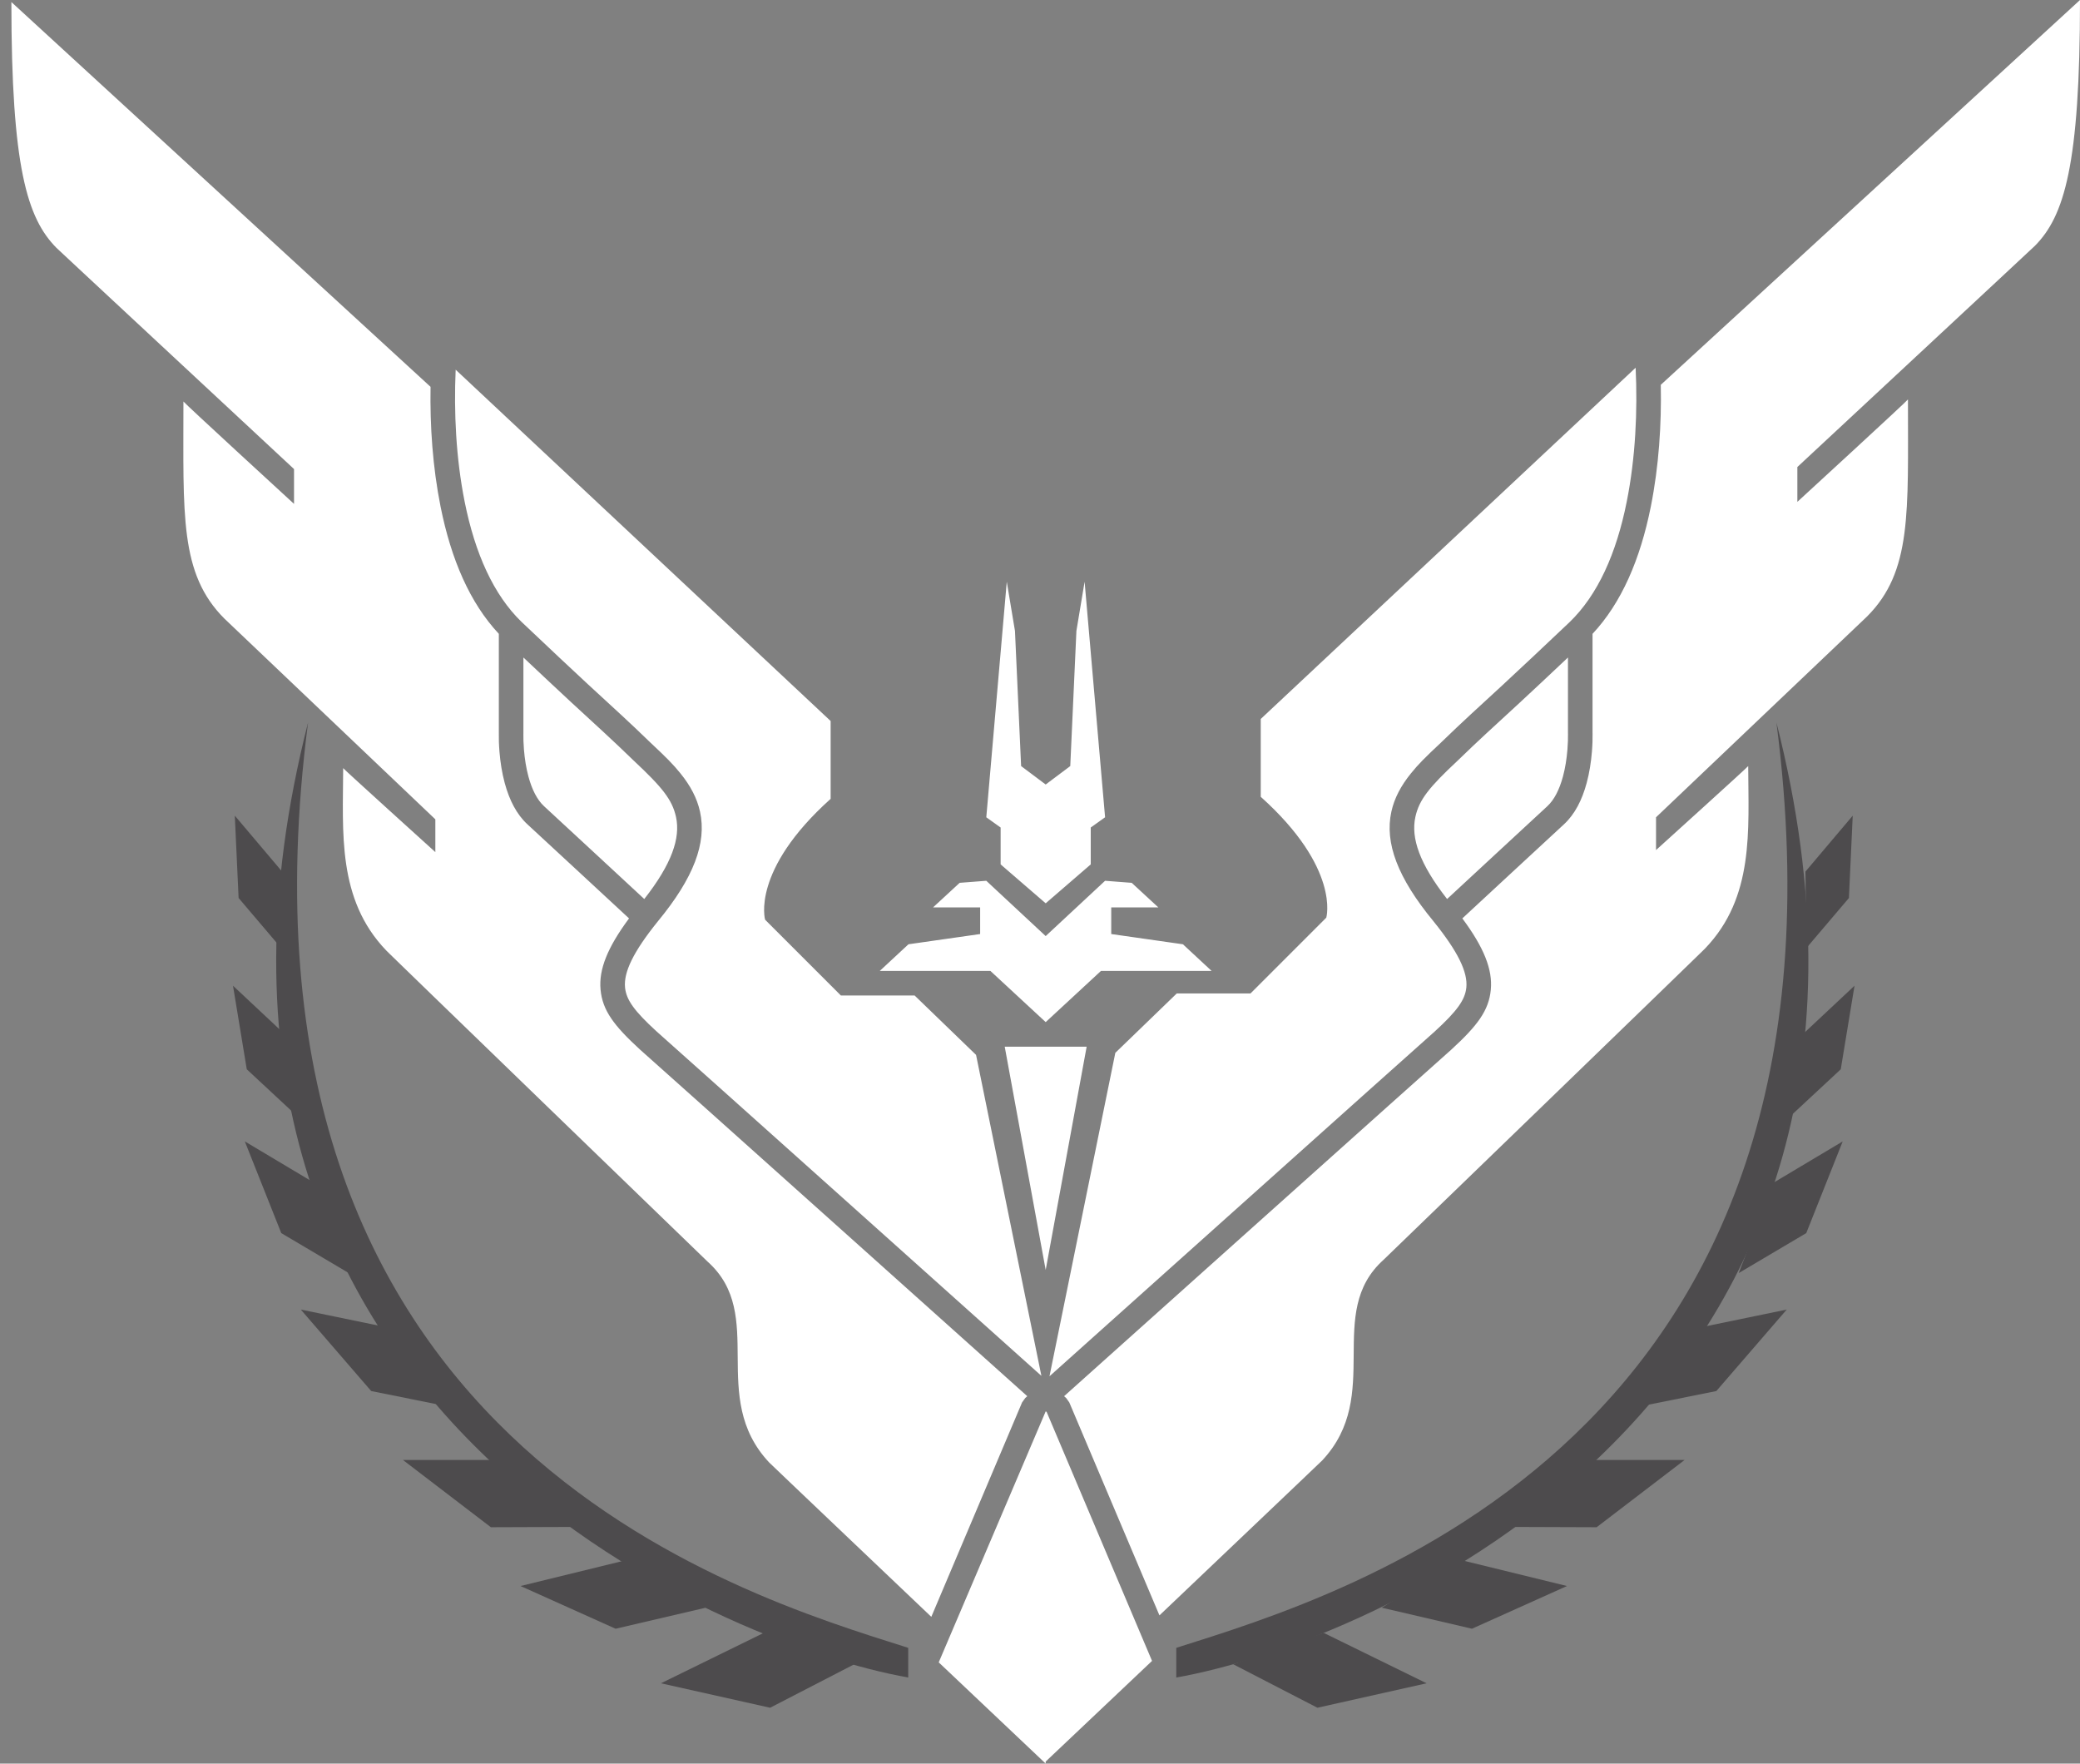 <?xml version="1.0" encoding="utf-8"?>
<!-- Generator: Adobe Illustrator 16.0.0, SVG Export Plug-In . SVG Version: 6.00 Build 0)  -->
<!DOCTYPE svg PUBLIC "-//W3C//DTD SVG 1.1//EN" "http://www.w3.org/Graphics/SVG/1.1/DTD/svg11.dtd">
<svg version="1.1" xmlns="http://www.w3.org/2000/svg" xmlns:xlink="http://www.w3.org/1999/xlink" x="0px" y="0px"
	 width="900.061px" height="763.081px" viewBox="0 0 900.061 763.081" enable-background="new 0 0 900.061 763.081"
	 xml:space="preserve">
<rect x="0" y="0" width="900.061" height="763.081" fill="#808080" stroke="none"/>
<g id="Layer_3">
	<g>
		<path fill="#4D4B4D" d="M133.303,312.625C58,608.493,312,711.493,393,725.827v-12.834C320,689.794,93,623.827,133.303,312.625z"/>
		<polygon fill="#4D4B4D" points="330.563,706.493 285.992,728.329 333.242,738.911 369.688,720.093 		"/>
		<polygon fill="#4D4B4D" points="271.525,674.913 225.242,686.243 266.371,704.724 305.436,695.612 		"/>
		<polygon fill="#4D4B4D" points="213.555,631.691 174.342,631.691 212.416,660.809 248.918,660.678 		"/>
		<polygon fill="#4D4B4D" points="167.441,574.321 130.159,566.622 160.621,601.876 195.361,608.872 		"/>
		<polygon fill="#4D4B4D" points="135.897,511.741 105.939,493.866 121.709,533.542 150.929,550.827 		"/>
		<polygon fill="#4D4B4D" points="122.672,446.979 100.825,426.507 106.783,462.663 128.117,482.507 		"/>
		<polygon fill="#4D4B4D" points="122.068,377.126 101.603,352.921 103.251,388.552 121.621,410.161 		"/>
	</g>
	<g>
		<path fill="#4D4B4D" d="M768.699,312.625C844,608.493,591,711.493,509,725.827v-12.834C582,689.794,809,623.827,768.699,312.625z"
			/>
		<polygon fill="#4D4B4D" points="572.754,706.493 617.324,728.329 570.074,738.911 533.629,720.093 		"/>
		<polygon fill="#4D4B4D" points="631.793,674.913 678.074,686.243 636.945,704.724 597.883,695.612 		"/>
		<polygon fill="#4D4B4D" points="689.762,631.691 728.975,631.691 690.9,660.809 654.398,660.678 		"/>
		<polygon fill="#4D4B4D" points="735.877,574.321 773.158,566.622 742.697,601.876 707.957,608.872 		"/>
		<polygon fill="#4D4B4D" points="767.42,511.741 797.377,493.866 781.607,533.542 752.389,550.827 		"/>
		<polygon fill="#4D4B4D" points="780.645,446.979 802.492,426.507 796.535,462.663 775.199,482.507 		"/>
		<polygon fill="#4D4B4D" points="781.25,377.126 801.715,352.921 800.066,388.552 781.697,410.161 		"/>
	</g>
</g>
<g id="Layer_2">
	<g id="_x38_">
		<path fill-rule="evenodd" clip-rule="evenodd" fill="#FFFFFF" d="M632.787,397.376c9.307,12.549,13.162,22.09,12.32,30.869
			c-0.854,8.91-5.652,15.43-17.15,25.961c-7.453,6.609-39.326,35.119-87.867,78.582c-19.555,17.51-40.502,36.27-61.445,55.029
			c-6.516,5.836-12.617,11.303-18.182,16.289c0.578,0.52,0.652,0.586,0.896,0.803l1.348,1.889l39.012,92.146
			c14.059-13.369,70.545-67.082,70.42-67.031c26.59-28.361,0.887-63.813,26.59-86.855c0.379-0.338,139.438-134.846,139.145-134.713
			c21.27-22.156,18.701-51.059,18.611-78.879c0.09,0.195-39.883,36.338-39.883,36.338v-14.181l91.287-86.854
			c19.498-19.498,17.711-44.912,17.725-93.945c-0.014,0.406-47.857,44.314-47.857,44.314V202.07c0,0,102.93-95.765,102.807-95.718
			C893.236,93.532,900.061,71.45,900.061,0c0,0-161.258,148.015-181.4,166.503l0,0c0.342,17.18-0.84,35.305-4.314,52.686
			c-4.572,22.867-12.705,41.684-25.219,55.057l-0.002,42.854c0.002,0.083,0.006,0.216,0.01,0.398
			c0.037,2.007-0.027,4.647-0.275,7.704c-0.375,4.633-1.1,9.223-2.271,13.566c-2.006,7.445-5.152,13.573-9.809,17.877
			c-4.199,3.874-11.936,11.032-22.225,20.561c-5.607,5.193-11.613,10.76-17.617,16.324
			C635.475,394.885,634.086,396.172,632.787,397.376L632.787,397.376z M626.193,388.987c-11.867-15.133-15.732-26.355-13.732-35.506
			c1.637-7.477,5.926-12.793,18.262-24.336c5.051-4.886,8.609-8.253,12.588-11.931c0.813-0.752,10.336-9.492,14.479-13.333
			c5.781-5.357,12.449-11.6,20.703-19.395v32.799c0.004,0.211,0.006,0.286,0.01,0.408c0.029,1.675-0.027,3.969-0.244,6.649
			c-0.326,4.03-0.953,7.999-1.938,11.657c-1.531,5.68-3.801,10.1-6.756,12.831c-4.203,3.876-11.941,11.038-22.197,20.536
			c-5.646,5.23-11.654,10.796-17.66,16.361C628.48,386.866,627.307,387.955,626.193,388.987L626.193,388.987z M215.857,274.248
			c-12.5-13.347-20.643-32.175-25.217-55.06c-3.416-17.087-4.616-34.893-4.331-51.813l0,0C166.098,148.823,4.924,0.886,4.924,0.886
			c0,71.45,6.826,93.533,19.498,106.354c-0.121-0.048,102.809,95.717,102.809,95.717v15.067c0,0-47.846-43.908-47.859-44.313
			c0.014,49.033-1.772,74.447,17.726,93.945l91.286,86.854v14.182c0,0-39.973-36.144-39.883-36.338
			c-0.09,27.82-2.658,56.722,18.612,78.879c-0.294-0.133,138.765,134.373,139.146,134.713c25.701,23.043,0,58.494,26.588,86.855
			c-0.123-0.051,55.66,52.996,70.154,66.775l0,0l39.277-92.777l1.35-1.889c0.242-0.217,0.316-0.283,0.896-0.803
			c-5.565-4.986-11.668-10.453-18.184-16.289c-20.943-18.76-41.891-37.52-61.528-55.104c-48.457-43.389-80.331-71.898-87.849-78.566
			c-11.434-10.473-16.232-16.992-17.086-25.902c-0.84-8.773,3.009-18.305,12.322-30.867c-1.299-1.205-2.688-2.492-4.15-3.848
			c-6.005-5.564-12.012-11.131-17.656-16.359c-10.251-9.493-17.988-16.651-22.191-20.529c-4.652-4.3-7.797-10.428-9.805-17.873
			c-1.17-4.344-1.896-8.934-2.271-13.566c-0.247-3.057-0.313-5.697-0.269-7.916V274.248L215.857,274.248z M226.492,284.487
			c8.263,7.803,14.926,14.04,20.703,19.395c4.143,3.841,13.666,12.581,14.146,13.024c4.311,3.986,7.869,7.354,12.857,12.179
			c12.398,11.604,16.688,16.92,18.324,24.396c2.003,9.157-1.87,20.391-13.73,35.506c-1.113-1.031-2.289-2.121-3.516-3.258
			c-6.006-5.565-12.012-11.131-17.621-16.326c-10.293-9.533-18.033-16.695-22.24-20.575c-2.951-2.728-5.219-7.147-6.75-12.827
			c-0.986-3.658-1.613-7.627-1.939-11.657c-0.217-2.681-0.273-4.975-0.242-6.649c0.002-0.122,0.008-0.408,0.008-0.408V284.487
			L226.492,284.487L226.492,284.487z M406.208,719.276l46.284,43.805V610.685l0,0v151.512l46.018-43.553l-45.596-107.701
			c0,0-0.141-0.102-0.383-0.281c-0.014,0.008-0.025,0.016-0.039,0.023L406.208,719.276L406.208,719.276z M454.133,595.497
			l28.492-139.953l26.59-25.701h31.904l32.793-32.792c0,0,6.203-21.271-28.361-52.29v-33.679l162.221-151.974
			c0.877,18.663-0.039,38.904-3.855,57.996c-4.488,22.448-12.557,40.331-24.686,52.043c-12.096,11.467-21.141,19.957-28.67,26.936
			c-4.119,3.818-13.635,12.55-14.133,13.012c-4.375,4.044-7.99,7.466-13.035,12.346c-6.688,6.257-9.678,9.252-12.854,13.188
			c-4.354,5.395-7.188,10.729-8.467,16.58c-2.949,13.479,2.691,28.582,18.256,47.453c10.73,13.293,14.818,22.037,14.193,28.57
			c-0.521,5.434-4.102,10.297-13.684,19.074c-7.41,6.568-39.273,35.072-87.76,78.484c-19.639,17.584-40.584,36.346-61.529,55.105
			C465.332,585.466,459.49,590.698,454.133,595.497L454.133,595.497L454.133,595.497z M197.176,159.958l162.258,152.01v33.68
			c-34.564,31.02-28.361,52.289-28.361,52.289l32.793,32.793h31.906l26.588,25.701L450.632,595.3
			c-5.297-4.746-11.063-9.91-17.196-15.404c-20.943-18.76-41.891-37.521-61.447-55.031c-48.567-43.486-80.432-71.99-87.904-78.615
			c-9.519-8.721-13.1-13.584-13.62-19.018c-0.626-6.533,3.464-15.277,14.229-28.613c15.528-18.828,21.168-33.931,18.22-47.41
			c-1.28-5.852-4.113-11.186-8.468-16.58c-3.175-3.936-6.164-6.931-12.916-13.248c-4.981-4.819-8.598-8.241-12.633-11.974
			c-0.838-0.773-10.352-9.505-14.473-13.323c-7.528-6.979-16.574-15.469-28.704-26.97c-12.094-11.678-20.163-29.561-24.651-52.009
			C197.311,198.302,196.365,178.386,197.176,159.958L197.176,159.958L197.176,159.958z M452.492,452.886v96.604l-17.725-96.604
			H452.492L452.492,452.886z M452.492,452.886v96.604l17.727-96.604H452.492L452.492,452.886z M441.857,331.466l10.635,7.977v51.404
			l-19.498-16.84v-15.952l-6.203-4.432l8.862-101.921l3.545,21.27L441.857,331.466L441.857,331.466z M463.127,331.466l-10.635,7.977
			v51.404l19.498-16.84v-15.952l6.205-4.432l-8.863-101.921l-3.545,21.27L463.127,331.466L463.127,331.466z M452.492,405.026v37.225
			l-23.93-22.156h-47.858l12.408-11.523l31.02-4.43v-11.522h-20.384l11.521-10.636l11.521-0.886L452.492,405.026L452.492,405.026z
			 M452.492,405.026v37.225l23.93-22.156h47.859l-12.408-11.523l-31.02-4.43v-11.522h20.385l-11.521-10.636l-11.521-0.886
			L452.492,405.026L452.492,405.026z M452.492,405.026"/>
	</g>
</g>
</svg>
